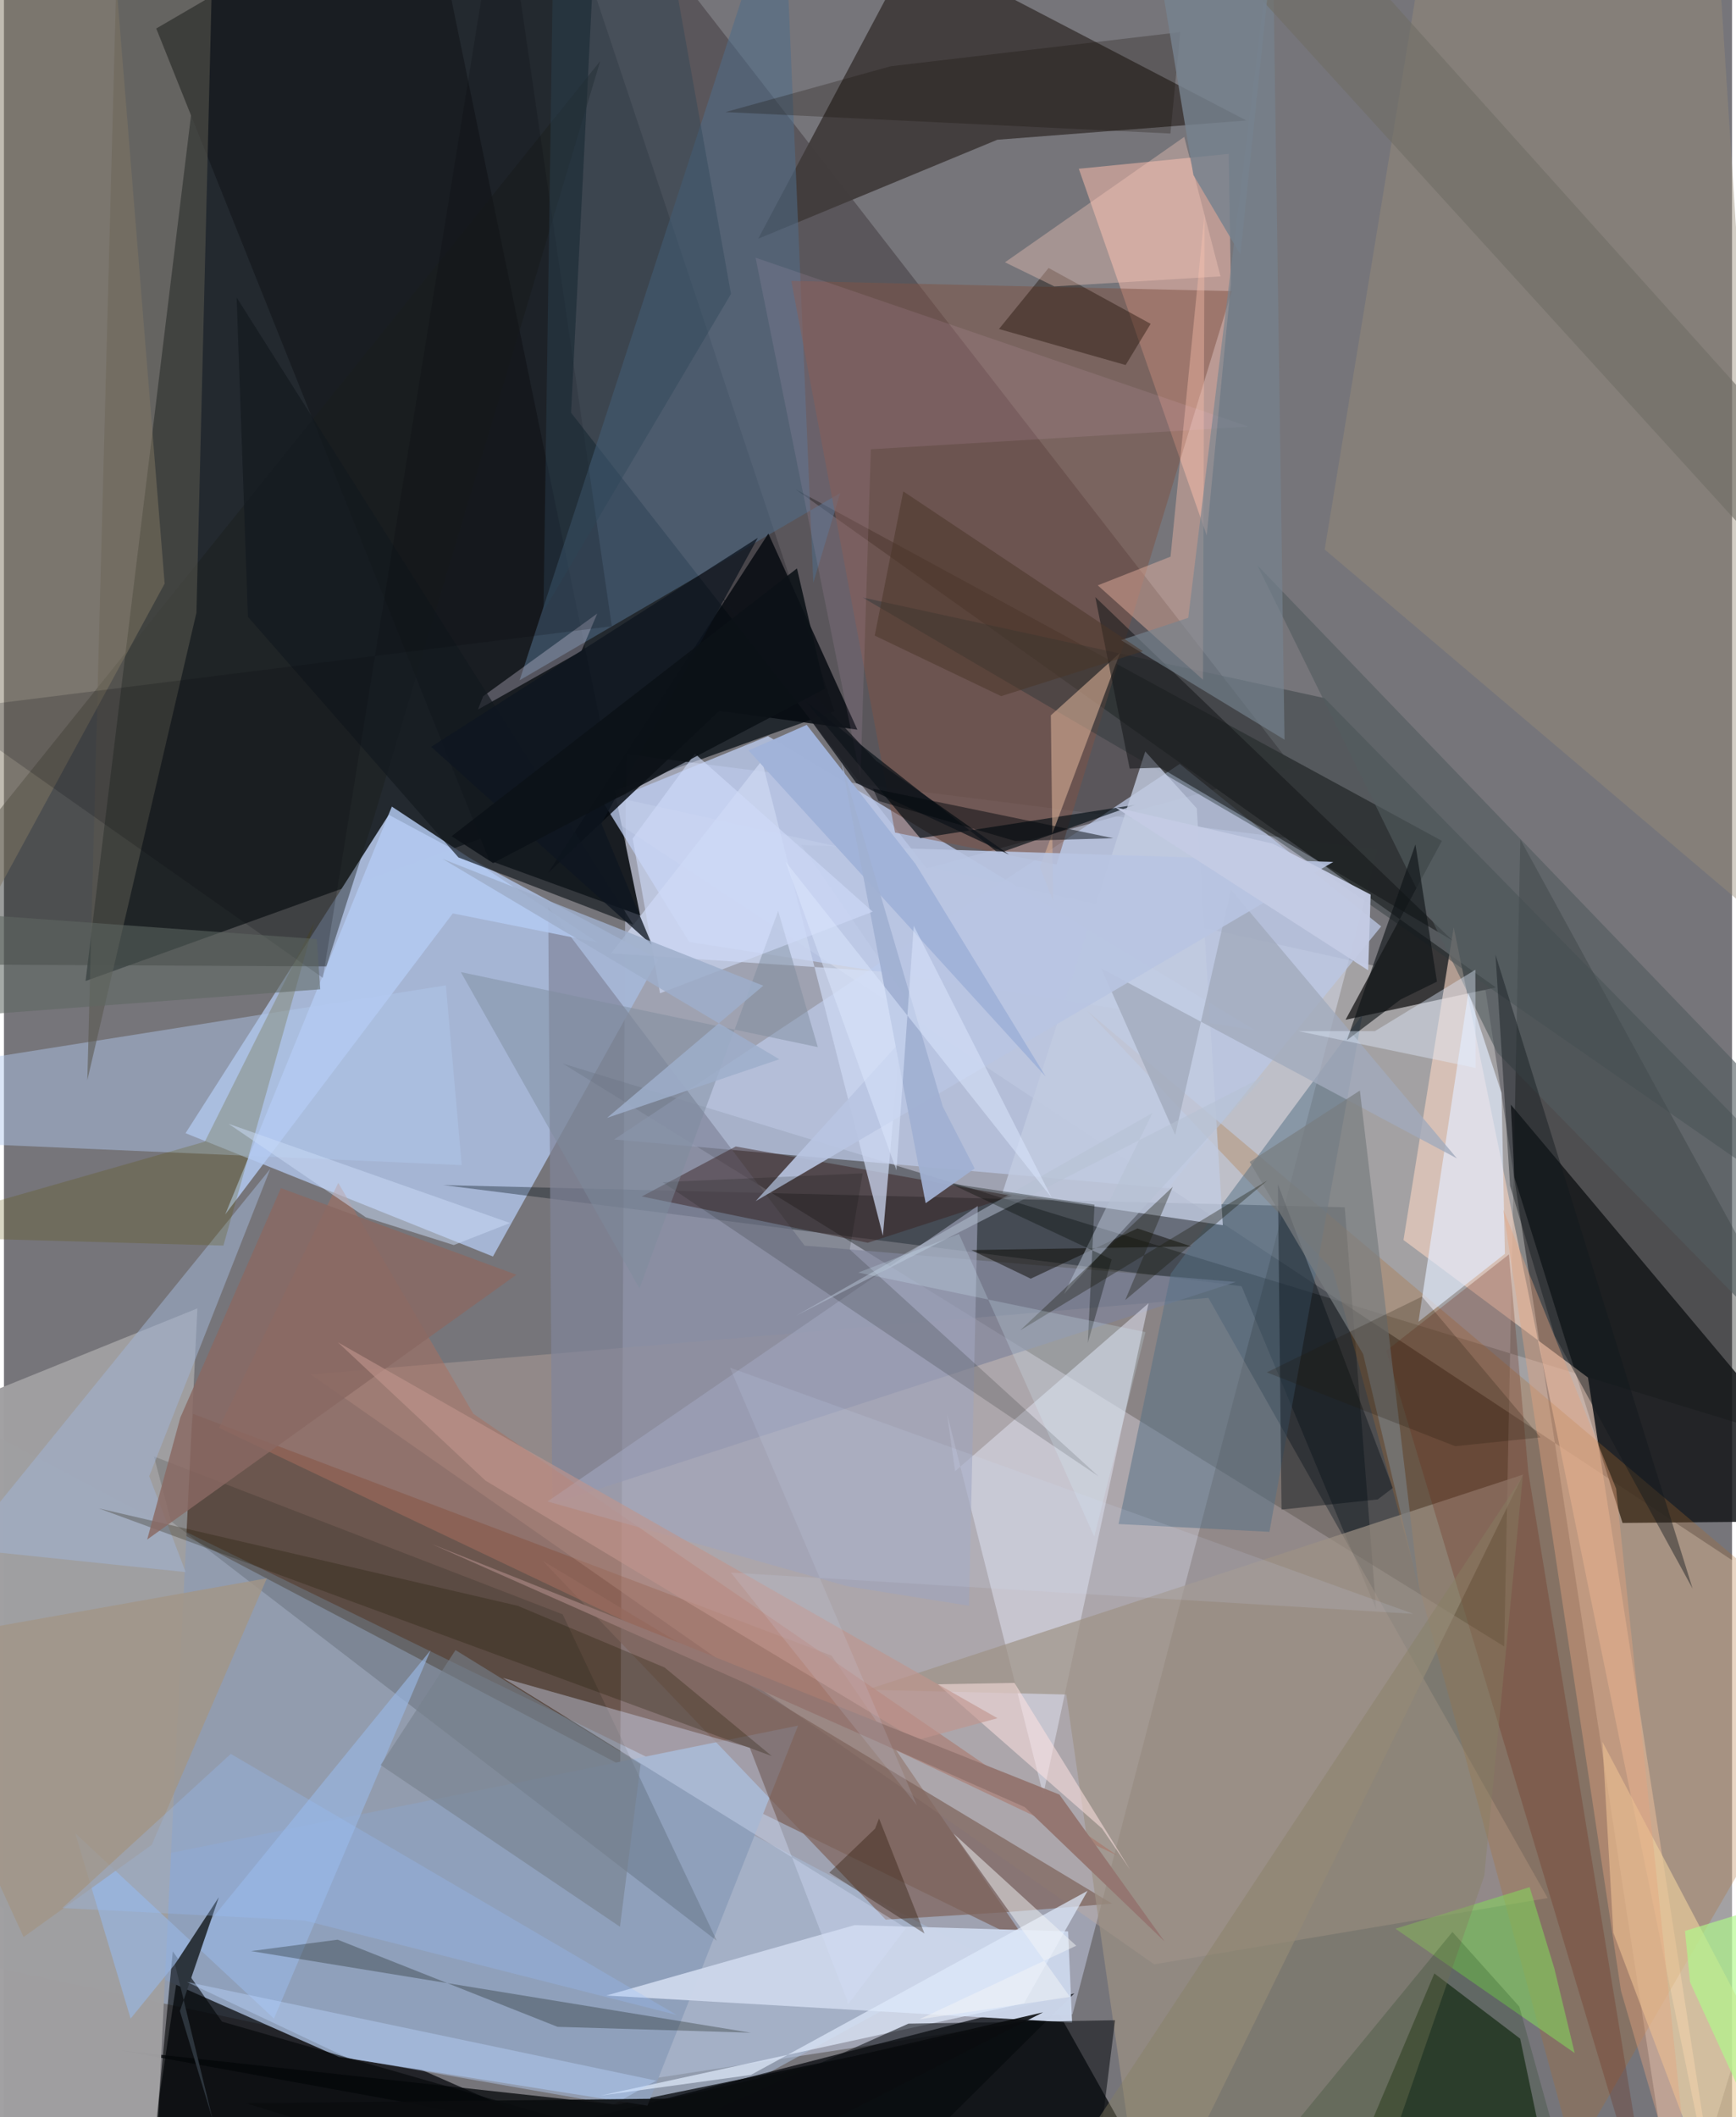 <svg xmlns="http://www.w3.org/2000/svg" width="228" height="278" viewBox="0 0 836 1024"><path fill="#76757a" d="M0 0h836v1024H0z"/><path fill="#22282e" fill-opacity=".98" d="M39.482 474.48l63.106-517.941L266.146-62 401.75 344.01z"/><path fill="#d9e0fd" fill-opacity=".42" d="M300.98 364.776l363.643 46.143L516.94 974.214l-219.666 33.623z"/><path fill="#a6b6d5" fill-opacity=".984" d="M236.565 607.719l79.965-143.733-130.364-69.897-98.318 153.997z"/><path fill="#000300" fill-opacity=".341" d="M725.793 796.36l7.774-390.41L898 706.369l-627.705-191.98z"/><path fill="#a8bcd7" fill-opacity=".553" d="M332.302 1023.217L-62 939.406V663.802l535.223 282.063z"/><path fill="#000308" fill-opacity=".706" d="M395.097 1086L84.842 949.582 65.27 1080.677l452.534-116.538z"/><path fill="#fffefa" fill-opacity=".325" d="M268.86 379.62l447.899 99.452L809.724 1086 898 795.582z"/><path fill="#524d53" fill-opacity=".78" d="M623.845 371.31L287.532-62l-13.186 261.63 172.051 220.386z"/><path fill="#141719" fill-opacity=".851" d="M783.016 736.596L898 735.533 728.983 534.287l1.743 35.136z"/><path fill="#582100" fill-opacity=".357" d="M400.411 800.79l94.852 139.06-409.42-200.044 5.669-55.937z"/><path fill="#423d3d" fill-opacity=".976" d="M601.053 58.278l-120.494 9.314-115.689 47.883 75.036-141.112z"/><path fill="#191d22" d="M203.73-62L73.675 13.787 234.8 416.147l73.004 26.607z"/><path fill="#373637" fill-opacity=".984" d="M382.918 236.64l338.8 240.954-72.685 15.631 46.61-86.529z"/><path fill="#bac8e4" fill-opacity=".757" d="M295.147 551.133l268.033 23.639 103.065-126.697-97.438-78.568z"/><path fill="#010d15" fill-opacity=".345" d="M663.816 778.247l-65.09-156.127-386.142-48.93 436.046 10.726z"/><path fill="#c1aca2" fill-opacity=".373" d="M556.458 950.065l190.346-32.045-164.123-290.292-434.178 37.068z"/><path fill="#06090b" fill-opacity=".761" d="M56.313 991.69L573.278 1086 510.53 974.163l-214.265 43.79z"/><path fill="#fdbfad" fill-opacity=".51" d="M593.54 137.417l-11.673 121.567L519.989 81.62l72.533-7.2z"/><path fill="#8fa0bb" d="M384.178 834.614l-400.345 81.244 178.22 79.016 149.253 23.558z"/><path fill="#efd0bf" fill-opacity=".659" d="M831.49 1086L701.345 448.479l-24.295 151.27 89.248 66.512z"/><path fill="#a09fa1" fill-opacity=".973" d="M-62 1072.475L71.646 1086l21.936-453.175L-62 695.745z"/><path fill="#bdccef" fill-opacity=".769" d="M605.206 498.262l-235.56-142.233-79.547 32.45 41.44 67.127z"/><path fill="#cbd5e9" fill-opacity=".984" d="M514.805 934.138l1.931 44.103L291.4 965.165l120.178-34.07z"/><path fill="#091e05" fill-opacity=".592" d="M636.406 1086l55.587-131.516 41.502 31.545 16.652 79.479z"/><path fill="#506d88" fill-opacity=".557" d="M404.552 238.475l-13.004 43.37L376.932-62 249.446 329.035z"/><path fill="#af6f2d" fill-opacity=".278" d="M898 804.312l-138.529 238.601-116.47-428.449-119.13-125.712z"/><path fill="#80859b" fill-opacity=".678" d="M387.334 602.462L263.29 438.646l1.987 288.797L595.91 620.04z"/><path fill="#04090f" fill-opacity=".824" d="M369.804 258.07L263.166 422.305l82.883-78.502 66.812 9.126z"/><path fill="#1b1e1c" fill-opacity=".439" d="M288.453 29.53L178.982 395.396l-23.001 72.013L-62 466.293z"/><path fill="#dbdeeb" fill-opacity=".565" d="M502.782 867.997l50.938-237.663-93.587 81.223-3.87-27.64z"/><path fill="#afc7ec" fill-opacity=".467" d="M213.791 476.571l7.674 86.96L-62 551.155V520.3z"/><path fill="#805345" fill-opacity=".498" d="M509.212 418.157l-78.12-15.452-50.193-266.839 213.098 4.936z"/><path fill="#7e645c" fill-opacity=".714" d="M536.053 920.729L260.599 754.886l165.969 173.579 60.192-3.757z"/><path fill="#273335" fill-opacity=".416" d="M898 602.146L615.49 406.042l-200.117-117.06 223.447 48.661z"/><path fill="#9d9285" fill-opacity=".686" d="M734.979 713.185L552.136 1086l-38.21-266.42-96.418-2.307z"/><path fill="#59574f" fill-opacity=".565" d="M101.227-34.11l-8.114 330.495-52.788 226.079L54.467-13.661z"/><path fill="#547085" fill-opacity=".51" d="M612.203 740.885l44.937-250.039-92.655 125.17-25.282 121.106z"/><path fill="#392021" fill-opacity=".471" d="M354.002 554.515l133.705 23.92-69.821 22.655-109.338-22.397z"/><path fill="#eccf9d" fill-opacity=".639" d="M773.28 842.428l5.3 92.426 53.49 141.886 61.656-5.616z"/><path fill="#000b12" fill-opacity=".639" d="M481.206 412.697l-93.338-73.455 55.387 66.132 103.92-16.104z"/><path fill="#ab7060" fill-opacity=".498" d="M538.748 897.526L227.068 683.79 161.73 572.12l-57.688 118.512z"/><path fill="#f2bba8" fill-opacity=".424" d="M580.066 328.784l-50.91-45.665 35.21-13.881 16.437-165.658z"/><path fill="#988e78" fill-opacity=".427" d="M826.819-62l33.28 515.443L638.934 265.78 692.809-62z"/><path fill="#000b00" fill-opacity=".145" d="M344.868 938.7l-74.583-157.9-197.703-76.355 8.211 31.324z"/><path fill="#c1cce1" fill-opacity=".8" d="M483.043 576.969l106.617 15.604-12.612-201.59-24.92-27.526z"/><path fill="#6b2413" fill-opacity=".259" d="M737.422 711.912L798.72 1086 668.721 653.287l59.352-46.582z"/><path fill="#83d75b" fill-opacity=".565" d="M750.023 952.008l-11.936-39.257-64.918 20.1 86.708 60.137z"/><path fill="#d2ddf4" fill-opacity=".396" d="M360.803 845.285l-119.484-33.749 195.062 120.998-27.845 36.671z"/><path fill="#ccd7f1" fill-opacity=".733" d="M436.29 470.671l-142.554-9.577 72.944-93.256 58.523 229.856z"/><path fill="#d1aa93" fill-opacity=".616" d="M506.447 345.995l1.11 89.704-6.439-16.323 38.826-103.635z"/><path fill="#e3ecff" fill-opacity=".655" d="M726.117 606.43l-41.826 32.877 24.163-159.485 16.03 48.81z"/><path fill="#020507" fill-opacity=".604" d="M81.681 943.804L70.309 1063.26l257.439-21.612-222.28-63.853z"/><path fill="#a0a5bd" fill-opacity=".627" d="M466.864 776.663l4.254-193.41-208.137 142.948 144.933 41.01z"/><path fill="#161719" fill-opacity=".565" d="M559.452 371.312l-14.862.415-16.617-82.908 172.832 166.108z"/><path fill="#a1b2d1" fill-opacity=".549" d="M-20.28 749.077l108.19 11.29-17.636-46.384 58.587-148.674z"/><path fill="#98b5e1" fill-opacity=".667" d="M206.423 798.123l-75.8 178.2-96.17-89.696 26.82 89.684z"/><path fill="#b3caf1" fill-opacity=".831" d="M107.04 587.377l80.613-197.257 99.484 65.672-70.004-14.006z"/><path fill="#1a0b01" fill-opacity=".396" d="M481.36 159.13l24.005-29.514 49.373 27.01-12.097 19.927z"/><path fill="#dfe9fa" fill-opacity=".714" d="M493.461 968.944l30.77-54.416-162.9 89.044-72.749 9.998z"/><path fill="#040e02" fill-opacity=".275" d="M161.428 938.152l106.376 42.156 93.551 2.854-241.826-39.49z"/><path fill="#f1e7fc" fill-opacity=".278" d="M231.822 336.745l55.188-39.993-7.655 18.139-50.045 28.281z"/><path fill="#020a12" fill-opacity=".384" d="M616.303 572.78L671.9 719.659l-7.29 5.56-46.553 4.918z"/><path fill="#a2aabc" fill-opacity=".792" d="M593.588 430.235L566.612 548.93l-35.724-80.492 172.039 91.86z"/><path fill="#525c60" fill-opacity=".612" d="M853.41 530.337L898 688.507 722.432 509.142 606.376 273.43z"/><path fill="#a29587" fill-opacity=".804" d="M71.51 892.262l55.676-128.914-182.33 32.487L9.502 936.867z"/><path fill="#0a0902" fill-opacity=".498" d="M548.354 594.149l25.995 8.708-106.376 1.754 28.758 13.842z"/><path fill="#0a0e11" fill-opacity=".553" d="M523.968 1086l-178.48-66.126 92.089-41.105 99.942-1.641z"/><path fill="#e5a280" fill-opacity=".412" d="M779.912 719.99L725.26 584.838l57.026 378.125L818.163 1086z"/><path fill="#ffcdc1" fill-opacity=".345" d="M508.158 138.525l80.378-4.862-17.553-67.446-86.716 60.65z"/><path fill="#fdcded" fill-opacity=".102" d="M363.612 124.65l50.756 251.314 5.016-158.674 182.69-10.934z"/><path fill="#b8c5e2" fill-opacity=".894" d="M443.509 492.924l-57.85-84.18 257.416 8.14-279.426 164.07z"/><path fill="#13181e" fill-opacity=".671" d="M112.577 143.897l191.829 303.289-84.523-32.467-101.856-116.37z"/><path fill="#5d5301" fill-opacity=".235" d="M97.166 552.192l52.914-105.929-43.907 156.192L-62 597.717z"/><path fill="#1f1800" fill-opacity=".271" d="M248.55 776.673L45.853 729.535l325.608 119.81-51.851-42.833z"/><path fill="#896862" fill-opacity=".824" d="M85.313 685.646l48.677-110.992 113.918 41.889L69.29 744.62z"/><path fill="#878063" fill-opacity=".412" d="M518.002 1042.003L654.24 1086l61.898-178.764 18.664-193.38z"/><path fill="#2c343c" d="M82.734 950.022l21.218-32.408-18.835 55.038 15.87 52.55z"/><path fill="#0e1316" fill-opacity=".624" d="M682.829 408.44l10.424 66.345-17.596 8.63-25.984 19.688z"/><path fill="#0e1620" fill-opacity=".757" d="M289.043 398.352l75.66-138.24-158.034 101.1 106.903 95.95z"/><path fill="#ffe3e3" fill-opacity=".529" d="M488.847 813.949l-37.128.674 79.508 69.755 13.59 19.918z"/><path fill="#c4cce5" fill-opacity=".961" d="M537.622 390.46l76.15 17.574 47.396 24.641-1.2 36.644z"/><path fill="#827763" fill-opacity=".498" d="M51.346-45.476l-103.45 69.867L-62 539.38 77.743 282.278z"/><path fill="#000900" fill-opacity=".161" d="M409.184 604.335l6.231-36.827-96.805 4.248 210.932 142.31z"/><path fill="#bad6fe" fill-opacity=".408" d="M315.582 1006.334L88.49 958.594l77.692 36.715 128.758 22.512z"/><path fill="#12181d" fill-opacity=".435" d="M728.612 573.533l-7.04-111.758 95.35 306.601-66.672-122.164z"/><path fill="#130902" fill-opacity=".247" d="M564.304 64.583L349.057 54.208l79.929-22.161L569.049 15.54z"/><path fill="#291404" fill-opacity=".361" d="M423.34 879.5l21.98 55.667-46.044-29.434 22.143-21.261z"/><path fill="#768490" fill-opacity=".639" d="M619.502 357.763l-5.74-393.136-40.837 334.19-32.53 10.804z"/><path fill="#a1b3d9" fill-opacity=".996" d="M441.063 417.967l62.876 102.687-143.711-157.681 28.123-12.37z"/><path fill="#b6c0d2" fill-opacity=".514" d="M609.994 520.384l-97.192 105.492 42.837-87.605-172.514 98.121z"/><path fill="#020800" fill-opacity=".329" d="M535.871 609.145l-11.528 40.336 3.243-66.815-69.956-10.267z"/><path fill="#76818d" fill-opacity=".6" d="M218.447 798.1l89.539 55.142-9.972 78.655-115.81-78.205z"/><path fill="#080a0f" fill-opacity=".192" d="M294.061 302.884l-323.591 40.59 183.814 129.5L240.906-62z"/><path fill="#97c0fd" fill-opacity=".278" d="M28.257 922.835l81.485-74.547L325.437 974.55l-180.024-45.668z"/><path fill="#c9dbf7" fill-opacity=".506" d="M217.61 602.187l-42.562-13.426-66.404-45.228 136.193 48z"/><path fill="#e2eeff" fill-opacity=".408" d="M711.945 516.519l-85.652-17.771 36.96-.032 48.575-29.681z"/><path fill="#c0948c" fill-opacity=".62" d="M441.534 841.696l39.096-10.663-319.057-181.799 71.403 66.91z"/><path fill="#706d65" fill-opacity=".604" d="M570.521-41.834L615.167-62l230.788 257.057L898 317.922z"/><path fill="#797d80" fill-opacity=".698" d="M657.55 654.942l-54.906-92.967 53.31-34.521 28.644 241.706z"/><path fill="#2d4456" fill-opacity=".396" d="M265.447-5.572L315.196-62l36.519 204.164-90.722 153.418z"/><path fill="#76828e" fill-opacity=".831" d="M598.15 123.107L611.244-1.788l-57.35-42.893 21.512 129.315z"/><path fill="#7c8b9d" fill-opacity=".467" d="M221.03 470.168l172.686 36.287-19.173-65.83-67.096 182.567z"/><path fill="#947671" fill-opacity=".992" d="M510.602 867.974l50.815 70.989-67.584-64.93-286.99-127.28z"/><path fill="#5e6861" fill-opacity=".565" d="M151.362 454.203l-191.877-13.877L-62 494.592l215.01-16.096z"/><path fill="#19180b" fill-opacity=".345" d="M542.426 628.82l68.745-57.85-119.509 72.438 73.796-69.398z"/><path fill="#f2f4f7" fill-opacity=".49" d="M518.755 941.077l-75.937 35.603 72.909-10.836-56.318-79.013z"/><path fill="#10141b" fill-opacity=".769" d="M486.195 413.317l-73.832-34.56-65.275-90.006 74.927 79.309z"/><path fill="#a0b0d2" fill-opacity=".941" d="M469.605 565.162l-15.437-29.96-49.005-166.534 40.733 213.271z"/><path fill="#0b0d0f" fill-opacity=".894" d="M322.92 1014.998l179.782-41.714-198.776 101.59-186.81-57.602z"/><path fill="#d6f2ff" fill-opacity=".216" d="M413.272 615.498l138.956 28.813-24.77 98.914-65.451-146.415z"/><path fill="#4a3629" fill-opacity=".529" d="M435.07 237.68l115.882 77.297-68.538 21.72-61.155-29.276z"/><path fill="#cfdaf9" fill-opacity=".62" d="M304.147 405.608l13.23 74.813 102.915-39.471-86.006-76.403z"/><path fill="#21170d" fill-opacity=".227" d="M702.073 699.486l-91.154-35.717 75.108-36.659 57.313 68.115z"/><path fill="#052f00" fill-opacity=".18" d="M760.59 1069.415l-27.497-98.877-32.363-36.13L576.283 1086z"/><path fill="#d1e0ff" fill-opacity=".129" d="M351.66 760.608l89.983 112.547-90.41-211.661L681.849 780.56z"/><path fill="#0c1117" fill-opacity=".886" d="M216.569 404.441l20.043 13.005 160.537-84.316-13.514-58.208z"/><path fill="#9eaecb" fill-opacity=".843" d="M212.15 415.4l155.186 61.347-75.58 63.93 83.337-28.35z"/><path fill="#aff88a" fill-opacity=".655" d="M898 907.979l-30.527 163.886-51.788-113.123-2.451-24.827z"/><path fill="#dae5fc" fill-opacity=".522" d="M440.135 447.785l-8.371 118.238-53.612-149.23L506.92 579.38z"/><path fill="#00070c" fill-opacity=".478" d="M423.047 387.38l66.092 19.386 47.553-1.347-116.305-24.014z"/></svg>